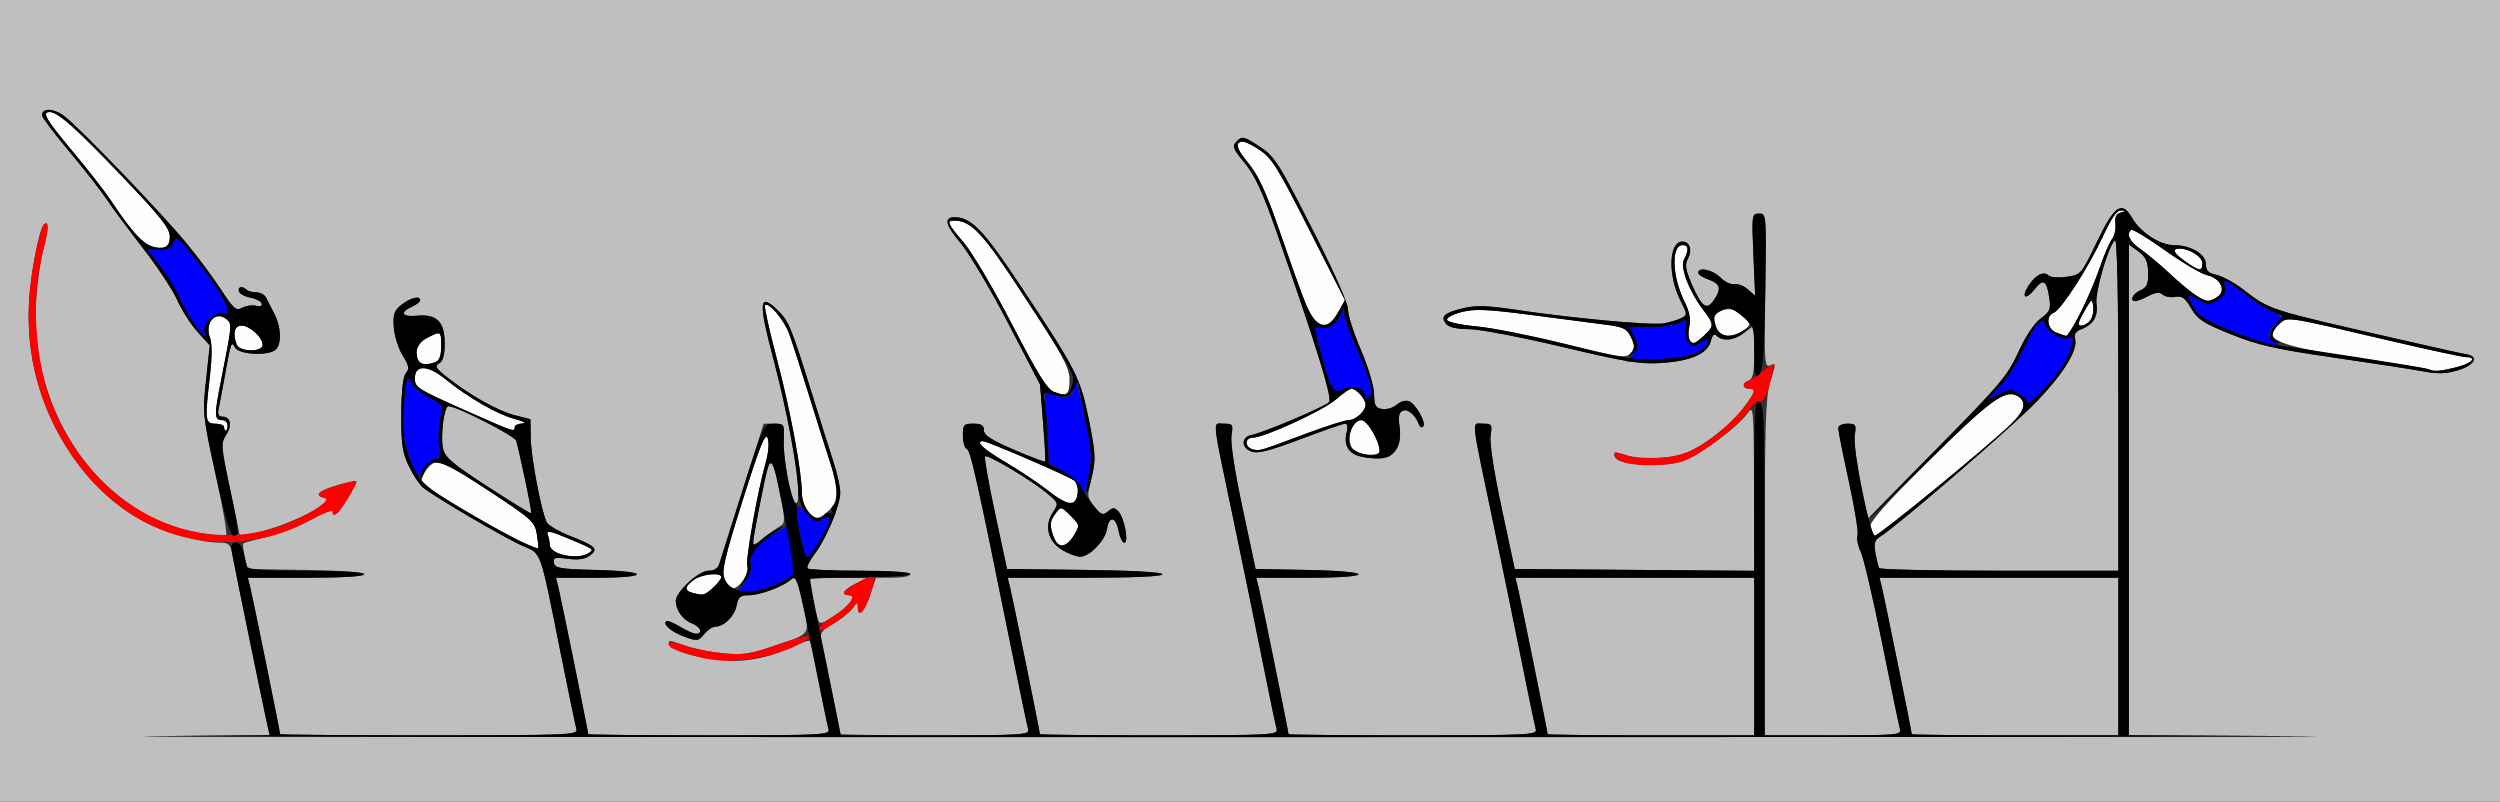 <?xml version="1.0" encoding="UTF-8" standalone="no"?>
<!-- Created with Inkscape (http://www.inkscape.org/) -->

<svg
   xmlns:dc="http://purl.org/dc/elements/1.1/"
   xmlns:cc="http://creativecommons.org/ns#"
   xmlns:rdf="http://www.w3.org/1999/02/22-rdf-syntax-ns#"
   xmlns:svg="http://www.w3.org/2000/svg"
   xmlns="http://www.w3.org/2000/svg"
   version="1.1"
   width="714"
   height="229"
   id="svg2">
  <rect width="100%" height="100%" fill="#333333" stroke="none"/>
  <defs
     id="defs6" />
  <g
     id="g2987">
    <path
       d="m 197.75,169.311 c -2.361,-0.617 -2.202,-1.881 0.473,-3.754 2.334,-1.635 7.777,-2.146 7.777,-0.731 0,1.165 -4.437,5.198 -5.564,5.058 -0.515,-0.064 -1.723,-0.322 -2.686,-0.573 z m 9.17,-4.022 c -0.864,-2.273 -0.019,-5.914 5.236,-22.546 4.909,-15.537 6.443,-19.358 7.081,-17.633 0.499,1.348 0.255,4.178 -0.627,7.296 -2.313,8.173 -5.771,27.732 -5.177,29.28 0.693,1.807 -2.214,6.314 -4.073,6.314 -0.775,0 -1.874,-1.22 -2.44,-2.711 z M 159.25,157.969 c -1.238,-0.497 -2.25,-1.557 -2.25,-2.355 0,-0.798 -0.267,-2.147 -0.594,-2.998 -0.461,-1.202 0.821,-0.953 5.75,1.12 7.753,3.26 7.62,3.161 5.815,4.303 -1.827,1.156 -5.75,1.124 -8.721,-0.07 z m -10.033,-3.07 c -4.456,-1.92 -28.019,-15.743 -28.632,-16.797 -0.776,-1.335 1.502,-5.198 3.5,-5.938 1.702,-0.629 4.807,0.97 15.376,7.918 12.483,8.207 13.279,8.925 13.86,12.51 0.339,2.092 0.519,3.882 0.398,3.978 -0.121,0.096 -2.147,-0.656 -4.502,-1.671 z m 151.786,-1.392 c -1.321,-3.475 -1.232,-4.621 0.544,-6.97 1.454,-1.924 1.537,-1.909 4.198,0.753 2.634,2.634 2.666,2.796 1.053,5.462 -2.248,3.718 -4.555,4.018 -5.795,0.755 z M 534,150.683 c 0,-1.667 4.639,-6.927 16.531,-18.744 17.441,-17.332 22.059,-20.763 25.479,-18.933 2.974,1.592 2.421,4.172 -1.761,8.205 C 567.148,128.06 536.586,153 535.294,153 534.582,153 534,151.957 534,150.683 z M 230.557,145.777 C 229.701,144.555 229,142.246 229,140.647 c 0,-5.999 -3.295,-23.647 -7.102,-38.043 -2.167,-8.193 -3.704,-15.132 -3.415,-15.421 1.052,-1.052 5.505,4.224 6.936,8.217 0.808,2.255 3.353,10.174 5.655,17.599 2.302,7.425 5.027,16.073 6.056,19.218 2.492,7.621 2.383,10.951 -0.444,13.607 -2.923,2.746 -4.179,2.736 -6.129,-0.048 z m 68.873,-5.581 C 296.718,138.061 291.238,134.393 287.25,132.043 280.861,128.279 278.41,126 280.752,126 c 1.274,0 24.665,10.101 26.047,11.249 1.737,1.442 1.109,6.157 -0.87,6.532 -0.864,0.164 -3.789,-1.449 -6.5,-3.584 z m 88.368,-10.876 C 384.116,128.351 384.999,120 388.783,120 c 1.723,0 5.217,5.918 5.217,8.836 0,1.144 -2.85,1.366 -6.203,0.484 z M 357.75,128.308 C 355.435,127.707 355.492,125 357.821,125 c 3.242,0 20.198,-7.809 23.774,-10.949 1.911,-1.678 3.877,-3.051 4.369,-3.051 1.369,0 4.037,2.974 4.037,4.5 0,1.927 -2.819,4.5 -4.93,4.5 -0.983,0 -6.463,1.753 -12.179,3.895 -13.472,5.05 -13.103,4.942 -15.141,4.413 z M 64,122 c 0,-0.55 -1.125,-1 -2.5,-1 -2.921,0 -3.018,-0.866 -1.532,-13.789 0.591,-5.144 0.599,-9.219 0.02,-10.741 -1.632,-4.293 1.586,-7.898 4.725,-5.293 1.595,1.323 1.576,1.535 -1.551,17.317 C 61.109,118.863 61.148,120 63.559,120 64.352,120 65,120.675 65,121.5 c 0,0.825 -0.225,1.5 -0.5,1.5 -0.275,0 -0.5,-0.45 -0.5,-1 z m 71.5,-3.645 c -16.701,-7.407 -17,-7.589 -17,-10.357 0,-3.916 3.698,-3.783 8.747,0.315 6.511,5.285 14.644,9.96 19.693,11.322 2.513,0.678 3.55,1.26 2.31,1.297 C 148.012,120.97 147,121.45 147,122 c 0,1.411 -0.353,1.299 -11.5,-3.645 z M 301,111.897 c -1.924,-0.721 -4.668,-5.134 -11.914,-19.167 -5.178,-10.027 -11.365,-20.529 -13.75,-23.338 C 270.622,63.839 270.245,63 272.466,63 c 4.99,0 8.19,3.482 20.476,22.281 10.534,16.119 12.451,19.651 12.5,23.04 0.064,4.385 -0.681,4.984 -4.442,3.576 z m 392.889,-6.341 c -0.244,-0.244 -8.757,-1.627 -18.917,-3.074 C 656.688,99.88 649,97.814 649,95.503 c 0,-0.656 0.89,-1.998 1.977,-2.983 2.366,-2.141 1.502,-2.268 30.023,4.427 11.825,2.776 22.288,5.048 23.25,5.05 3.365,0.005 1.712,1.775 -2.693,2.884 -4.745,1.195 -6.953,1.389 -7.668,0.675 z m -574.223,-2.223 c -1.74,-1.74 -0.528,-5.354 2.284,-6.808 C 125.962,94.451 126,94.473 126,98.893 c 0,2.627 -0.514,4.09 -1.582,4.5 -2.068,0.794 -3.922,0.77 -4.752,-0.06 z M 445.5,97.846 c -8.8,-2.162 -19.564,-4.25 -23.92,-4.639 -4.36,-0.389 -8.087,-1.212 -8.29,-1.829 -0.206,-0.623 1.657,-1.632 4.194,-2.271 3.738,-0.941 7.412,-0.776 20.29,0.91 8.649,1.133 18.196,2.379 21.214,2.771 4.694,0.608 5.683,1.117 6.829,3.513 1.049,2.192 1.079,3.117 0.139,4.25 -1.58,1.903 -1.839,1.869 -20.457,-2.706 z M 67.607,98.418 C 66.382,95.226 66.954,93 69,93 c 2.349,0 6,3.347 6,5.5 0,2.125 -6.574,2.052 -7.393,-0.082 z M 482.485,96.976 c -0.348,-0.563 -0.347,-2.327 0.003,-3.919 0.425,-1.935 -0.007,-4.165 -1.304,-6.726 C 477.541,79.137 477.203,70 480.579,70 c 1.683,0 1.813,1.398 0.379,4.078 -1.204,2.249 1.425,9.114 5.572,14.551 3.039,3.984 3.05,4.479 0.156,7.197 -2.596,2.439 -3.287,2.628 -4.201,1.15 z M 490.469,94.5 c -0.258,-0.825 -0.677,-2.168 -0.931,-2.985 -0.576,-1.849 2.909,-3.826 5.369,-3.045 1.007,0.32 2.593,1.424 3.526,2.454 1.604,1.772 1.572,1.96 -0.591,3.474 -2.878,2.016 -6.757,2.069 -7.372,0.101 z M 587.25,94.969 c -2.56,-1.029 -3.059,-4.721 -0.758,-5.604 2.15,-0.825 10.002,-12.989 14.076,-21.807 2.458,-5.32 4.001,-7.523 5.212,-7.442 1.525,0.103 1.514,0.169 -0.097,0.586 -1.309,0.339 -1.735,1.25 -1.524,3.259 0.161,1.534 -0.266,3.462 -0.95,4.286 -0.683,0.823 -2.299,4.592 -3.591,8.375 -2.452,7.178 -8.489,19.425 -9.522,19.315 -0.328,-0.035 -1.61,-0.47 -2.847,-0.968 z M 375.844,91.779 c -1.726,-1.365 -3.345,-5.402 -10.783,-26.898 -3.486,-10.074 -5.709,-14.836 -8.543,-18.294 -2.765,-3.374 -3.527,-4.978 -2.741,-5.765 0.787,-0.787 2.301,-0.324 5.443,1.664 3.979,2.517 5.235,4.492 14.624,22.994 l 10.271,20.24 -1.893,3.389 c -2.116,3.788 -3.977,4.567 -6.378,2.668 z m 219.376,-2.769 c 2.175,-3.807 2.295,-3.873 2.602,-1.44 C 598.179,90.398 596.514,93 594.348,93 c -1.064,0 -0.851,-0.973 0.872,-3.991 z M 627,84.268 c -1.375,-0.895 -4.75,-3.727 -7.5,-6.295 -2.75,-2.567 -6.463,-5.667 -8.25,-6.888 -3.078,-2.104 -4.153,-4.43 -2.5,-5.413 0.412,-0.245 4.772,2.411 9.688,5.903 4.916,3.492 10.207,6.628 11.758,6.968 3.87,0.85 5.706,4.324 3.239,6.128 -2.299,1.681 -3.333,1.616 -6.435,-0.403 z M 624.253,74.75 C 620.779,72.321 620.144,71 622.453,71 625.301,71 629,73.351 629,75.161 629,77.553 628.159,77.48 624.253,74.75 z M 42.5,70.073 C 40.401,69.194 36.495,64.556 31.491,57 29.852,54.525 25.021,48.333 20.756,43.239 13.09,34.087 11.871,32 14.188,32 16.543,32 21.732,36.617 35,50.52 c 11.016,11.542 13.5,14.683 13.5,17.063 0,3.168 -2.201,4.082 -6,2.491 z"
       id="path2997"
       style="fill:#fefefe" />
    <path
       d="M 0,114.5 0,0 357,0 714,0 714,114.5 714,229 357,229 0,229 0,114.5 z m 657.75,95.75 -49.75,-0.269 0,-70.074 0,-70.074 2.701,1.968 c 2.122,1.545 2.723,2.835 2.803,6.013 0.083,3.305 -0.32,4.237 -2.201,5.094 C 609.06,83.93 608.111,86 609.886,86 c 0.487,0 2.151,-0.656 3.697,-1.459 2.037,-1.057 3.169,-1.162 4.109,-0.382 0.713,0.592 2.347,0.876 3.629,0.63 1.858,-0.355 2.766,0.308 4.466,3.261 1.831,3.182 3.45,4.237 11.423,7.441 7.731,3.107 12.646,4.22 29.29,6.629 11,1.593 22.475,3.362 25.5,3.933 4.194,0.791 6.568,0.719 10,-0.303 4.68,-1.393 6.096,-3.968 2.5,-4.545 -1.1,-0.176 -9.875,-2.125 -19.5,-4.329 -37.879,-8.676 -36.528,-8.241 -44.539,-14.355 -2.411,-1.84 -5.751,-3.647 -7.423,-4.014 C 630.685,77.992 630,77.301 630,75.446 630,72.543 625.678,70 620.744,70 616.862,70 611.272,66.335 608.919,62.247 606.016,57.205 603.926,58.616 598.916,69 c -4.552,9.435 -4.612,9.504 -8.735,10.065 -2.283,0.311 -4.577,0.139 -5.099,-0.383 -1.356,-1.356 -3.697,-0.201 -5.66,2.795 -2.332,3.559 -0.949,4.461 1.692,1.104 2.462,-3.13 3.402,-2.558 4.172,2.542 0.48,3.178 0.175,3.898 -2.476,5.859 -1.851,1.369 -4.328,5.098 -6.389,9.62 -3.045,6.681 -5.252,9.296 -23.142,27.42 l -19.777,20.034 -2.166,-10.166 c -1.191,-5.591 -1.921,-11.679 -1.621,-13.528 0.504,-3.103 0.342,-3.362 -2.085,-3.362 -1.497,0 -2.631,0.562 -2.631,1.305 0,0.718 1.361,7.53 3.023,15.138 1.663,7.608 2.783,14.591 2.489,15.518 -0.294,0.927 0.115,3.002 0.91,4.612 0.795,1.61 3.528,13.276 6.075,25.926 2.546,12.65 4.856,23.788 5.134,24.75 0.468,1.624 -0.902,1.75 -19.063,1.75 L 504,210 l 0,-47.841 c 0,-39.507 0.259,-48.696 1.489,-52.75 1.833,-6.041 1.838,-5.748 -0.087,-5.01 -1.441,0.553 -1.564,-1.555 -1.25,-21.393 0.346,-21.858 0.334,-22.007 -1.77,-22.006 -2.066,3.84e-4 -2.106,0.29 -1.614,11.75 l 0.504,11.75 -2.062,-1.838 c -1.134,-1.011 -2.861,-1.684 -3.837,-1.496 -0.976,0.188 -2.789,-0.673 -4.029,-1.912 C 489.12,77.029 485,76.151 485,77.902 c 0,0.496 1.35,1.373 3,1.948 3.377,1.177 3.728,2.665 1.41,5.975 -2.036,2.907 -3.459,1.814 -6.331,-4.864 -1.695,-3.94 -1.91,-5.407 -1.033,-7.047 C 483.387,71.408 482.633,69 480.507,69 c -3.964,0 -4.236,9.691 -0.478,17.056 1.865,3.656 1.878,3.922 0.224,4.767 -0.964,0.492 -3.231,1.176 -5.039,1.519 -3.445,0.653 -25.663,-1.391 -42.713,-3.931 -7.884,-1.174 -11.006,-1.248 -14.753,-0.35 -5.343,1.281 -6.474,2.358 -4.711,4.482 C 413.816,93.483 416.123,94 419.535,94 c 2.909,0 14.892,2.282 26.628,5.071 18.346,4.36 22.338,5.003 28.471,4.586 8.384,-0.571 13.081,-2.67 13.979,-6.249 0.457,-1.82 0.95,-2.246 1.714,-1.482 1.691,1.691 5.167,1.259 8.038,-0.999 L 501,92.855 l 0,7.604 c 0,5.837 -0.349,7.738 -1.5,8.18 -1.941,0.745 -1.941,2.362 0,2.362 2.104,0 1.853,0.96 -1.357,5.198 -4.138,5.463 -11.93,11.541 -17.022,13.276 -5.163,1.759 -12.779,1.986 -16.695,0.498 -2.974,-1.131 -4.396,-0.542 -2.725,1.129 1.76,1.76 12.79,2.297 18.025,0.878 4.825,-1.308 16.504,-9.796 19.62,-14.259 1.419,-2.033 1.554,-0.215 1.602,21.543 L 501,163.026 466.8,162.763 432.601,162.5 428.884,145.12 c -2.265,-10.593 -3.503,-18.696 -3.169,-20.75 C 426.225,121.225 426.077,121 423.5,121 c -3.269,0 -3.567,-2.83 2.996,28.5 2.535,12.1 6.182,29.875 8.106,39.5 1.923,9.625 3.73,18.288 4.015,19.25 0.486,1.644 -1.645,1.75 -35.05,1.75 C 384.005,210 368,209.856 368,209.679 c 0,-0.639 -7.85,-39.252 -8.524,-41.929 l -0.693,-2.75 14.608,0 c 19.526,0 19.449,-1.855 -0.092,-2.223 l -14.701,-0.277 -3.716,-17.38 c -2.264,-10.591 -3.502,-18.696 -3.169,-20.75 C 352.225,121.225 352.077,121 349.5,121 c -3.269,0 -3.567,-2.83 2.996,28.5 2.535,12.1 6.182,29.875 8.106,39.5 1.923,9.625 3.73,18.288 4.015,19.25 0.486,1.643 -1.574,1.75 -33.55,1.75 C 312.33,210 297,209.856 297,209.679 c 0,-0.639 -7.85,-39.252 -8.524,-41.929 l -0.693,-2.75 22.108,0 C 323.676,165 332,164.631 332,164.019 c 0,-0.604 -8.536,-1.084 -22.194,-1.25 L 287.611,162.5 284.211,146.678 c -1.87,-8.702 -3.167,-16.055 -2.882,-16.34 0.674,-0.674 13.165,6.755 17.631,10.485 3.454,2.885 3.456,2.894 1.685,5.598 -2.473,3.774 -1.357,8.174 2.702,10.648 1.735,1.058 4.083,1.925 5.217,1.927 2.611,0.005 7.162,-4.735 7.602,-7.918 0.523,-3.784 2.524,-3.552 3.261,0.378 0.366,1.949 1.115,3.544 1.665,3.544 1.364,0 0.043,-7.112 -1.657,-8.914 -1.137,-1.206 -1.579,-1.21 -3.002,-0.029 -1.462,1.214 -1.942,1.042 -3.882,-1.391 -2.12,-2.659 -2.154,-3.009 -0.8,-8.326 1.292,-5.073 1.23,-6.464 -0.722,-16.195 -2.459,-12.255 -3.407,-14.133 -19.122,-37.859 -10.859,-16.395 -14.38,-20.128 -19.096,-20.244 -3.343,-0.083 -2.905,2.131 1.435,7.251 2.428,2.864 8.548,13.152 13.601,22.862 l 9.186,17.654 0.865,10.846 c 0.476,5.965 0.736,10.991 0.578,11.169 -0.158,0.178 -4.154,-1.338 -8.88,-3.369 C 283.156,125.689 281,124.291 281,122.881 281,121.458 280.27,121 278,121 c -2.748,0 -3,0.287 -3,3.417 0,1.879 0.498,3.583 1.106,3.785 1.072,0.357 2.865,8.386 12.465,55.798 2.506,12.375 4.783,23.288 5.06,24.25 0.471,1.636 -1.259,1.75 -26.563,1.75 C 252.18,210 240,209.837 240,209.638 c 0,-0.462 -4.816,-24.447 -5.465,-27.217 -0.378,-1.615 0.396,-2.576 3.469,-4.303 2.176,-1.223 4.64,-3.2 5.476,-4.393 1.265,-1.806 1.52,-1.881 1.52,-0.447 0,3.386 1.868,1.637 3.5,-3.277 l 1.661,-5 4.92,0 c 2.706,0 4.92,-0.45 4.92,-1 0,-0.62 -5.444,-1 -14.333,-1 -7.883,0 -14.631,-0.298 -14.995,-0.662 -0.364,-0.364 0.542,-2.241 2.014,-4.17 3.339,-4.378 7.259,-13.76 7.291,-17.449 0.013,-1.53 -0.818,-5.355 -1.846,-8.5 C 237.102,129.073 234.376,120.425 232.074,113 225.991,93.38 225.273,91.635 221.976,88.477 c -5.221,-5.002 -5.427,-2.318 -1.085,14.101 5.421,20.496 8.772,42.568 6.224,40.994 -1.305,-0.807 -3.561,-13.409 -3.279,-18.321 0.235,-4.104 0.141,-4.25 -2.738,-4.25 l -2.981,0 -5.962,18.75 c -3.279,10.312 -6.261,19.762 -6.626,21 -0.465,1.576 -1.433,2.25 -3.229,2.25 -2.797,0 -9.301,6.039 -9.301,8.637 0,2.584 2.028,5.423 4.561,6.386 2.547,0.968 3.352,2.98 1.189,2.973 -0.688,-0.002 -2.763,-0.926 -4.613,-2.054 -1.85,-1.128 -3.601,-1.812 -3.893,-1.52 -0.975,0.975 1.592,3.117 5.376,4.486 3.485,1.26 3.869,1.206 5.474,-0.776 0.949,-1.172 2.341,-2.131 3.093,-2.131 2.541,0 5.544,-2.911 6.155,-5.964 0.509,-2.545 1.077,-3.036 3.51,-3.036 3.237,0 9.822,-2.468 12.192,-4.569 1.367,-1.212 1.741,-0.434 3.259,6.785 1.99,9.465 2.583,8.617 -8.682,12.393 -6.596,2.211 -8.905,2.535 -14.184,1.995 -3.468,-0.355 -8.192,-1.312 -10.497,-2.125 -5.02,-1.771 -5.209,-1.786 -4.739,-0.374 0.575,1.725 7.61,3.782 15.363,4.491 6.933,0.634 13.705,-0.852 22.183,-4.867 1.237,-0.586 2.396,-0.877 2.576,-0.647 0.18,0.23 1.329,5.593 2.553,11.918 1.224,6.325 2.458,12.287 2.742,13.25 0.485,1.643 -1.6,1.75 -34.051,1.75 C 183.555,210 168,209.856 168,209.679 c 0,-0.639 -7.85,-39.252 -8.524,-41.929 l -0.693,-2.75 11.608,0 c 15.413,0 15.305,-1.848 -0.13,-2.218 -10.228,-0.245 -11.781,-0.506 -12.072,-2.022 -0.288,-1.504 0.253,-1.663 3.988,-1.172 3.033,0.399 4.918,0.118 6.322,-0.942 2.5,-1.889 1.708,-2.659 -5.784,-5.62 -3.181,-1.257 -6.15,-3.015 -6.596,-3.906 -1.521,-3.035 -4.467,-18.603 -4.543,-24.007 l -0.076,-5.387 -4.56,-1.16 c -4.766,-1.213 -12.744,-5.703 -19.284,-10.854 -3.209,-2.528 -3.58,-3.175 -2.25,-3.919 1.112,-0.623 1.593,-2.339 1.593,-5.687 0,-6.249 -2.24,-8.483 -7.959,-7.938 -4.359,0.416 -4.992,-0.954 -1.226,-2.655 1.202,-0.543 2.185,-1.33 2.185,-1.75 0,-1.416 -2.714,-0.776 -5.284,1.246 -2.162,1.701 -2.508,2.688 -2.255,6.437 0.164,2.435 1.297,6.044 2.518,8.019 1.832,2.964 1.997,3.859 0.948,5.123 -0.837,1.009 -1.289,5.014 -1.321,11.722 -0.042,8.488 0.315,10.951 2.136,14.752 1.202,2.509 2.99,5.253 3.972,6.097 2.892,2.485 23.56,14.601 28.569,16.748 5.433,2.329 4.859,0.72 10.734,30.093 2.255,11.275 4.329,21.288 4.609,22.25 0.479,1.647 -1.991,1.75 -42.059,1.75 C 99.155,210 80,209.856 80,209.679 80,209.04 72.15,170.427 71.476,167.75 l -0.693,-2.75 16.608,0 C 97.523,165 104,164.619 104,164.024 c 0,-0.585 -6.7,-1.086 -16.71,-1.25 L 70.58,162.5 69.867,159.007 c -0.392,-1.921 -0.569,-3.638 -0.392,-3.815 0.177,-0.177 3.18,-0.988 6.673,-1.803 3.493,-0.815 9.164,-3.027 12.602,-4.916 3.438,-1.889 6.25,-2.993 6.25,-2.454 0,2.149 1.653,0.753 4.305,-3.638 1.535,-2.541 2.64,-4.769 2.456,-4.953 -0.184,-0.184 -2.68,0.354 -5.547,1.194 -5.297,1.553 -6.629,2.936 -3.464,3.596 4.068,0.849 -11.681,8.556 -20.764,10.162 l -3.514,0.621 -2.741,-13.168 c -2.541,-12.203 -2.626,-13.345 -1.16,-15.582 C 66.352,121.533 65.842,119 63.512,119 62.429,119 62.106,118.322 62.442,116.75 62.705,115.513 63.407,111.8 64,108.5 65.99,97.431 66.032,97.306 67.128,99.264 68.285,101.331 76.874,101.726 78.8,99.8 80.495,98.105 80.289,93.363 78.358,89.654 77.455,87.919 76.391,85.825 75.993,85 c -0.398,-0.825 -1.643,-1.5 -2.768,-1.5 -1.124,0 -2.385,-0.338 -2.802,-0.75 -1.207,-1.195 -2.63,-0.868 -2.175,0.5 0.229,0.688 1.692,1.475 3.251,1.75 1.559,0.275 3.01,1.027 3.225,1.671 0.243,0.731 -0.346,0.979 -1.565,0.66 -1.075,-0.281 -2.856,-0.029 -3.957,0.56 -1.779,0.952 -2.455,0.378 -6.067,-5.16 C 60.9,79.304 56.471,73.35 53.293,69.5 45.923,60.57 22.524,36.24 18.31,33.125 15.243,30.858 12,30.772 12,32.958 c 0,0.561 3.49,5.188 7.756,10.281 4.266,5.093 9.103,11.277 10.75,13.742 1.647,2.465 6.328,8.765 10.401,14 4.074,5.235 8.449,11.866 9.723,14.735 1.274,2.869 3.885,6.954 5.802,9.076 l 3.487,3.859 -1.064,9.793 c -1.036,9.533 -0.966,10.242 2.654,26.727 2.045,9.314 3.428,17.224 3.073,17.579 -0.355,0.355 -3.864,0.093 -7.799,-0.582 C 28.825,147.375 8.192,117.778 10.331,85.535 10.661,80.566 11.648,73.864 12.525,70.643 13.927,65.487 13.935,62.732 12.542,64.125 11.223,65.444 8.822,77.612 8.324,85.5 c -1.003,15.898 3.013,30.856 11.817,44.019 5.691,8.508 12.771,15.089 20.89,19.417 5.877,3.132 16.195,6.024 21.588,6.049 2.728,0.013 3.193,0.423 3.707,3.265 0.72,3.979 9.437,46.375 10.175,49.487 l 0.531,2.237 -34.266,0.277 C 23.92,210.403 165.775,210.525 358,210.523 c 192.225,-0.002 327.113,-0.125 299.75,-0.273 z M 442,209.679 c 0,-0.639 -7.85,-39.252 -8.524,-41.929 l -0.693,-2.75 34.108,0 34.108,0 0,22.5 0,22.5 -29.5,0 c -16.225,0 -29.5,-0.144 -29.5,-0.321 z m 104,0 c 0,-0.639 -7.85,-39.252 -8.524,-41.929 l -0.693,-2.75 34.108,0 34.108,0 0,22.5 0,22.5 -29.5,0 C 559.275,210 546,209.856 546,209.679 z M 233.558,176.75 C 232.976,174.836 231,166.187 231,165.557 c 0,-0.306 3.712,-0.528 8.25,-0.493 l 8.25,0.064 -3.25,1.617 C 240.814,168.455 239.988,170 242.508,170 c 2.235,0 0.075,3.047 -4.1,5.784 -3.918,2.569 -4.338,2.652 -4.851,0.966 z m 303.133,-14.5 c -0.235,-0.412 -0.712,-2.329 -1.059,-4.259 -0.526,-2.923 -0.263,-3.739 1.574,-4.887 4.946,-3.089 37.792,-31.469 44.473,-38.426 7.661,-7.978 11.807,-14.717 10.986,-17.858 -0.352,-1.346 0.165,-2.185 1.707,-2.771 3.472,-1.32 4.908,-3.703 4.383,-7.273 -0.475,-3.235 3.275,-16.205 5.259,-18.189 C 604.662,67.938 605,83.913 605,115.3 l 0,47.7 -33.941,0 c -18.668,0 -34.133,-0.338 -34.369,-0.75 z M 215,155.337 c 0,-1.844 3.899,-20.984 4.714,-23.142 0.701,-1.855 1.244,-0.408 2.783,7.42 1.854,9.429 1.856,9.757 0.074,10.805 -1.011,0.594 -3.128,2.133 -4.704,3.419 -1.576,1.286 -2.866,1.96 -2.866,1.498 z M 139.324,139.009 C 129.238,132.47 127.078,130.633 126.526,128.121 125.75,124.585 126.844,116 128.071,116 c 2.325,0 18.943,8.479 19.365,9.881 0.986,3.274 4.543,20.474 4.287,20.73 -0.145,0.145 -5.725,-3.275 -12.398,-7.602 z M 398.606,128.479 c 1.152,-1.759 1.488,-3.744 1.11,-6.565 -0.414,-3.089 -0.175,-4.185 1.016,-4.641 1.447,-0.555 3.611,1.384 4.596,4.119 0.22,0.61 0.719,0.813 1.11,0.451 1.028,-0.95 -2.062,-6.485 -4.044,-7.246 -0.954,-0.366 -2.448,0.049 -3.455,0.959 -0.975,0.882 -2.823,1.456 -4.105,1.274 -1.985,-0.281 -2.343,-0.926 -2.402,-4.33 -0.039,-2.258 -1.673,-7.72 -3.75,-12.541 C 386.656,95.261 385,90.071 385,88.426 385,86.605 380.953,77.483 374.665,65.133 365.014,46.176 364.017,44.629 359.607,41.76 c -4.335,-2.82 -4.855,-2.941 -6.328,-1.468 -1.473,1.473 -1.289,1.989 2.233,6.287 2.847,3.474 5.11,8.326 8.769,18.802 11.579,33.144 16.198,48.036 15.334,49.433 -0.669,1.082 -19.053,8.887 -22.103,9.384 -2.969,0.484 -3.122,3.618 -0.23,4.718 1.91,0.726 4.923,-0.018 14.155,-3.497 C 377.887,122.989 383.626,121 384.191,121 c 0.586,0 0.766,1.038 0.419,2.421 -1.246,4.966 1.539,7.396 8.618,7.516 2.92,0.05 4.085,-0.483 5.379,-2.458 z"
       id="path2995"
       style="fill:#bfbfbf" />
    <path
       d="m 203,188.348 c -3.805,-0.578 -10.385,-2.595 -11.433,-3.505 -1.902,-1.65 0.25,-1.819 4.421,-0.347 2.365,0.834 7.273,1.781 10.906,2.104 5.72,0.508 7.744,0.18 15.085,-2.444 8.063,-2.882 11.812,-3.318 7.513,-0.873 -7.367,4.189 -18.39,6.297 -26.492,5.065 z m 31,-9.111 c 0,-0.42 1.732,-1.834 3.848,-3.142 4.525,-2.797 7.046,-6.094 4.66,-6.094 -0.83,0 -1.505,-0.338 -1.5,-0.75 0.01,-0.938 8.154,-5.421 8.755,-4.82 0.242,0.242 -0.316,2.72 -1.242,5.505 -1.662,5.003 -3.493,6.712 -3.552,3.315 -0.029,-1.649 -0.09,-1.647 -1.066,0.029 C 242.975,174.874 235.819,180 234.52,180 234.234,180 234,179.656 234,179.236 z M 52.634,153.414 C 39.952,150.344 28.376,141.831 20.141,129.519 11.337,116.356 7.322,101.398 8.324,85.5 8.822,77.612 11.223,65.444 12.542,64.125 c 1.393,-1.393 1.386,1.362 -0.017,6.517 C 8.696,84.712 9.81,103.469 15.247,116.5 c 11.769,28.203 39.541,42.621 64.915,33.703 7.136,-2.508 14.982,-7.485 12.587,-7.985 -3.166,-0.66 -1.834,-2.043 3.464,-3.596 2.867,-0.841 5.364,-1.378 5.547,-1.194 0.184,0.184 -0.922,2.413 -2.456,4.953 C 96.653,146.772 95,148.168 95,146.019 c 0,-0.54 -2.812,0.565 -6.25,2.454 -11.157,6.132 -23.96,7.883 -36.116,4.941 z m 411.44,-21.291 c -1.334,-0.373 -2.633,-1.3 -2.886,-2.06 -0.339,-1.016 0.039,-1.17 1.426,-0.583 3.996,1.691 13.161,1.756 18.063,0.128 5.422,-1.801 13.194,-7.768 17.467,-13.409 C 501.353,111.96 501.604,111 499.5,111 c -0.825,0 -1.5,-0.45 -1.5,-1 0,-0.55 0.415,-1 0.923,-1 0.508,0 2.327,-1.181 4.042,-2.624 1.715,-1.443 3.304,-2.44 3.53,-2.214 0.226,0.226 -0.286,2.789 -1.138,5.695 -0.992,3.383 -1.996,5.112 -2.792,4.807 -0.684,-0.262 -1.982,0.772 -2.884,2.3 -2.459,4.163 -14.61,13.52 -19.297,14.86 -4.409,1.261 -12.349,1.407 -16.31,0.3 z"
       id="path2993"
       style="fill:#fe0000" />
    <path
       d="m 212.882,166.166 c 1.262,-1.772 1.801,-3.663 1.439,-5.048 -0.662,-2.533 2.134,-6.008 7.274,-9.042 l 3.229,-1.905 1.124,6.452 c 0.618,3.549 0.833,6.922 0.478,7.497 C 225.395,165.788 217.116,169 213.849,169 l -2.985,0 2.018,-2.834 z m 15.779,-12.752 c -1.84,-8.067 -1.305,-10.503 1.518,-6.913 2.316,2.944 3.499,3.1 6.044,0.797 1.812,-1.64 1.842,-1.601 0.828,1.067 -1.45,3.815 -3.033,6.726 -5.113,9.409 -1.759,2.267 -1.768,2.255 -3.277,-4.36 z M 308.487,138.75 c -0.543,-1.238 -2.881,-3.206 -5.195,-4.375 -2.315,-1.169 -4.062,-2.294 -3.883,-2.5 C 299.588,131.669 299.404,127.225 299,122 c -0.404,-5.225 -0.632,-9.625 -0.506,-9.778 0.126,-0.153 1.471,0.194 2.989,0.771 3.646,1.386 5.872,-0.336 5.068,-3.919 -0.426,-1.898 -0.327,-2.165 0.377,-1.017 0.526,0.856 1.902,6.201 3.058,11.876 1.779,8.729 1.931,11.147 0.987,15.693 -0.614,2.956 -1.202,5.374 -1.308,5.374 -0.106,0 -0.636,-1.012 -1.179,-2.25 z m -190.757,-6.114 c -2.592,-6.307 -3.035,-9.892 -2.253,-18.232 0.632,-6.741 0.854,-7.367 1.873,-5.276 0.636,1.305 2.971,3.291 5.19,4.413 3.982,2.015 4.022,2.09 3.184,6 -0.467,2.178 -0.607,5.545 -0.311,7.483 0.451,2.953 0.18,3.682 -1.67,4.5 -1.214,0.537 -2.682,1.938 -3.261,3.112 -0.986,2 -1.161,1.873 -2.752,-2 z M 579,114.843 c 0,-0.438 -1.091,-1.512 -2.424,-2.385 -2.223,-1.456 -2.7,-1.449 -5.75,0.091 l -3.326,1.679 3.658,-3.864 c 2.012,-2.125 4.973,-6.789 6.581,-10.364 3.444,-7.658 5.734,-10.12 6.542,-7.033 0.546,2.087 5.202,4.47 6.803,3.481 1.61,-0.995 0.985,2.497 -1.225,6.842 C 587.873,107.194 579,116.635 579,114.843 z m -189,-1.608 c 0,-2.084 -3.771,-3.428 -6.107,-2.178 -2.998,1.605 -3.817,0.397 -6.472,-9.546 -2.253,-8.438 -2.259,-8.595 -0.311,-7.977 2.234,0.709 4.706,-0.956 5.94,-4 0.816,-2.013 0.825,-2.012 0.888,0.077 0.035,1.161 1.354,4.986 2.93,8.5 4.41,9.827 5.542,13.879 4.241,15.18 C 390.297,114.103 390,114.087 390,113.235 z m 76.352,-12.036 c 1.657,-1.863 1.705,-2.378 0.451,-4.891 L 465.403,93.5 l 6.049,-0.075 c 3.327,-0.041 7.052,-0.615 8.278,-1.274 2.104,-1.132 2.198,-1.04 1.664,1.631 -0.678,3.392 1.901,6.324 3.849,4.376 1.577,-1.577 2.811,-1.46 2.171,0.207 -0.919,2.395 -5.676,3.843 -14.414,4.387 l -8.5,0.53 1.852,-2.082 z m 172.118,-6.22 c -7.812,-3.086 -10.41,-4.606 -11.75,-6.875 -2.385,-4.038 -2.171,-4.483 1.199,-2.493 2.763,1.632 3.06,1.632 5.55,8.99e-4 2.01,-1.317 2.47,-2.229 1.95,-3.869 -0.677,-2.132 -0.663,-2.134 2.2,-0.312 1.585,1.008 3.781,2.622 4.881,3.586 1.1,0.964 3.711,2.613 5.802,3.666 3.795,1.91 3.798,1.917 1.75,3.77 -2.513,2.274 -2.615,4.119 -0.302,5.467 4.014,2.338 -1.66,0.858 -11.279,-2.941 z M 55.649,92.75 c -1.349,-1.788 -3.187,-5.03 -4.086,-7.205 -0.898,-2.175 -3.395,-6.289 -5.549,-9.142 l -3.916,-5.187 3.193,0.142 c 2.371,0.106 3.434,-0.402 4.129,-1.972 0.878,-1.983 1.189,-1.805 5.008,2.858 8.977,10.962 13.082,18.656 9.149,17.147 -1.848,-0.709 -5.895,3.338 -5.186,5.186 0.889,2.316 -0.126,1.64 -2.742,-1.827 z"
       id="path2991"
       style="fill:#0000fe" />
    <path
       d="m 42.766,210.25 34.266,-0.277 -0.531,-2.237 C 75.763,204.625 67.046,162.229 66.326,158.25 65.862,155.684 66.078,155 67.35,155 c 0.946,0 1.861,1.137 2.214,2.75 0.331,1.512 0.776,3.312 0.988,4 0.288,0.934 4.563,1.25 16.916,1.25 C 97.823,163 104,163.374 104,164 c 0,0.627 -6.203,1 -16.608,1 l -16.608,0 0.693,2.75 C 72.15,170.427 80,209.04 80,209.679 80,209.856 99.155,210 122.567,210 c 40.067,0 42.538,-0.103 42.059,-1.75 -0.28,-0.963 -2.354,-10.975 -4.609,-22.25 -5.875,-29.373 -5.301,-27.764 -10.734,-30.093 -5.009,-2.147 -25.677,-14.263 -28.569,-16.748 -0.982,-0.844 -2.77,-3.588 -3.972,-6.097 -1.821,-3.8 -2.178,-6.264 -2.136,-14.752 0.033,-6.707 0.484,-10.713 1.321,-11.722 1.05,-1.265 0.884,-2.16 -0.948,-5.123 -1.221,-1.975 -2.354,-5.584 -2.518,-8.019 -0.253,-3.749 0.093,-4.736 2.255,-6.437 C 117.286,84.987 120,84.347 120,85.763 c 0,0.42 -0.983,1.207 -2.185,1.75 -3.765,1.701 -3.133,3.07 1.226,2.655 5.719,-0.545 7.959,1.689 7.959,7.938 0,3.348 -0.481,5.065 -1.593,5.687 -1.33,0.744 -0.959,1.392 2.25,3.919 6.539,5.151 14.518,9.642 19.284,10.854 l 4.56,1.16 0.076,5.387 c 0.076,5.404 3.023,20.972 4.543,24.007 0.446,0.891 3.415,2.649 6.596,3.906 7.492,2.961 8.285,3.731 5.784,5.62 -1.404,1.06 -3.289,1.341 -6.322,0.942 -3.735,-0.492 -4.276,-0.333 -3.988,1.172 0.291,1.517 1.844,1.777 12.072,2.022 C 185.697,163.152 185.805,165 170.392,165 l -11.608,0 0.693,2.75 C 160.15,170.427 168,209.04 168,209.679 168,209.856 183.555,210 202.567,210 c 32.451,0 34.536,-0.107 34.053,-1.75 -0.283,-0.963 -2.42,-11.309 -4.748,-22.992 -3.799,-19.063 -4.394,-21.099 -5.803,-19.85 -2.391,2.121 -8.965,4.591 -12.217,4.591 -2.433,0 -3.001,0.491 -3.51,3.036 -0.611,3.054 -3.614,5.964 -6.155,5.964 -0.752,0 -2.144,0.959 -3.093,2.131 -1.605,1.982 -1.989,2.036 -5.474,0.776 -3.784,-1.368 -6.352,-3.51 -5.376,-4.486 0.291,-0.291 2.043,0.393 3.893,1.52 1.85,1.128 3.925,2.052 4.613,2.054 2.162,0.006 1.358,-2.005 -1.189,-2.973 C 195.028,177.06 193,174.22 193,171.637 193,169.039 199.504,163 202.301,163 c 1.796,0 2.764,-0.674 3.229,-2.25 0.365,-1.238 3.347,-10.688 6.626,-21 5.956,-18.732 5.965,-18.75 8.903,-18.75 2.865,0 2.937,0.122 2.776,4.75 -0.184,5.268 1.839,16.08 3.36,17.956 0.538,0.663 0.739,1.592 0.448,2.063 -0.291,0.471 0.159,3.877 1.001,7.568 1.527,6.695 1.535,6.705 3.302,4.437 2.202,-2.826 5.054,-8.319 5.054,-9.733 0,-0.679 -0.738,-0.608 -2.063,0.2 -1.812,1.105 -2.36,0.916 -4.5,-1.547 C 228.991,145.03 228,142.638 228,140.814 c 0,-6.158 -3.254,-23.661 -7.109,-38.236 -4.343,-16.419 -4.136,-19.103 1.085,-14.101 3.297,3.159 4.015,4.903 10.099,24.523 2.302,7.425 5.027,16.073 6.056,19.218 1.028,3.145 1.859,6.97 1.846,8.5 -0.032,3.69 -3.951,13.071 -7.291,17.449 -1.472,1.93 -2.378,3.806 -2.014,4.17 0.364,0.364 7.112,0.662 14.995,0.662 8.094,0 14.333,0.402 14.333,0.923 0,0.518 -6.209,0.949 -14.148,0.981 -7.781,0.032 -14.287,0.197 -14.457,0.367 -0.17,0.17 1.251,7.941 3.158,17.269 1.907,9.328 3.944,19.322 4.528,22.21 l 1.061,5.25 26.996,0 c 25.236,0 26.964,-0.114 26.492,-1.75 -0.277,-0.963 -2.554,-11.875 -5.06,-24.25 -9.6,-47.412 -11.393,-55.441 -12.465,-55.798 C 275.498,127.999 275,126.296 275,124.417 275,121.287 275.252,121 278,121 c 2.27,0 3,0.458 3,1.881 0,1.409 2.156,2.807 8.594,5.573 4.726,2.03 8.723,3.546 8.88,3.369 0.158,-0.178 -0.103,-5.204 -0.578,-11.169 l -0.865,-10.846 -9.186,-17.654 c -5.052,-9.71 -11.173,-19.998 -13.601,-22.862 -4.34,-5.119 -4.778,-7.333 -1.435,-7.251 4.716,0.117 8.237,3.85 19.096,20.244 15.599,23.55 16.656,25.633 19.08,37.59 1.79,8.83 1.935,11.189 0.972,15.829 -0.623,2.999 -1.327,5.258 -1.565,5.02 -0.238,-0.238 0.049,-2.68 0.637,-5.426 0.883,-4.117 0.711,-6.758 -0.979,-15.053 -1.128,-5.533 -2.057,-10.439 -2.065,-10.903 -0.008,-0.464 -0.597,0.282 -1.308,1.657 -1.332,2.573 -2.47,2.844 -6.528,1.55 -2.163,-0.689 -2.307,-0.521 -1.798,2.1 0.304,1.567 0.687,6.212 0.851,10.323 l 0.298,7.473 4,2.027 c 2.2,1.115 4.548,3.152 5.218,4.527 0.67,1.375 2.304,3.837 3.632,5.471 2.119,2.608 2.617,2.802 4.082,1.586 1.423,-1.181 1.865,-1.177 3.002,0.029 1.699,1.802 3.021,8.914 1.657,8.914 -0.55,0 -1.299,-1.595 -1.665,-3.544 -0.737,-3.93 -2.737,-4.162 -3.261,-0.378 -0.44,3.183 -4.991,7.923 -7.602,7.918 -1.135,-0.002 -3.482,-0.869 -5.217,-1.927 -4.058,-2.475 -5.175,-6.874 -2.702,-10.648 1.772,-2.704 1.769,-2.713 -1.685,-5.598 -4.466,-3.73 -16.957,-11.159 -17.631,-10.485 -0.285,0.285 1.012,7.638 2.882,16.34 l 3.401,15.822 22.194,0.269 C 323.464,162.935 332,163.416 332,164.019 332,164.631 323.676,165 309.892,165 l -22.108,0 0.693,2.75 C 289.15,170.427 297,209.04 297,209.679 297,209.856 312.33,210 331.067,210 c 31.976,0 34.036,-0.107 33.55,-1.75 -0.285,-0.963 -2.092,-9.625 -4.015,-19.25 -1.923,-9.625 -5.571,-27.4 -8.106,-39.5 C 345.933,118.17 346.231,121 349.5,121 c 2.577,0 2.725,0.225 2.215,3.37 -0.333,2.054 0.904,10.159 3.169,20.75 l 3.716,17.38 14.701,0.277 C 392.841,163.145 392.918,165 373.392,165 l -14.608,0 0.693,2.75 C 360.15,170.427 368,209.04 368,209.679 368,209.856 384.005,210 403.567,210 c 33.404,0 35.536,-0.106 35.05,-1.75 -0.285,-0.963 -2.092,-9.625 -4.015,-19.25 -1.923,-9.625 -5.571,-27.4 -8.106,-39.5 C 419.933,118.17 420.231,121 423.5,121 c 2.577,0 2.725,0.225 2.215,3.37 -0.333,2.054 0.904,10.157 3.169,20.75 l 3.716,17.38 34.2,0.263 34.2,0.263 0,-24.482 c 0,-21.351 0.192,-24.408 1.5,-23.906 1.304,0.5 1.5,6.764 1.5,47.969 L 504,210 l 19.567,0 c 18.161,0 19.531,-0.126 19.063,-1.75 -0.277,-0.963 -2.588,-12.1 -5.134,-24.75 -2.546,-12.65 -5.28,-24.317 -6.075,-25.926 -0.795,-1.61 -1.204,-3.685 -0.91,-4.612 0.294,-0.927 -0.826,-7.91 -2.489,-15.518 C 526.361,129.835 525,123.023 525,122.305 525,121.565 526.13,121 527.614,121 c 2.385,0 2.569,0.284 2.109,3.25 -0.628,4.046 4.362,28.75 5.807,28.75 1.118,0 32.325,-25.621 38.721,-31.789 4.182,-4.033 4.735,-6.613 1.761,-8.205 -3.42,-1.83 -8.038,1.601 -25.479,18.933 -9.092,9.035 -16.529,16.233 -16.526,15.994 0.003,-0.238 8.788,-9.319 19.523,-20.179 17.657,-17.863 19.84,-20.451 22.889,-27.141 2.065,-4.532 4.541,-8.261 6.393,-9.631 2.651,-1.96 2.956,-2.681 2.476,-5.859 -0.77,-5.1 -1.709,-5.673 -4.172,-2.542 -2.641,3.357 -4.024,2.455 -1.692,-1.104 1.963,-2.996 4.303,-4.152 5.66,-2.795 0.521,0.521 2.816,0.694 5.099,0.383 4.122,-0.561 4.182,-0.63 8.735,-10.065 5.01,-10.384 7.1,-11.795 10.003,-6.753 C 611.272,66.335 616.862,70 620.744,70 625.678,70 630,72.543 630,75.446 c 0,1.855 0.685,2.545 3.039,3.062 1.671,0.367 5.011,2.173 7.423,4.014 8.011,6.115 6.66,5.679 44.539,14.355 9.625,2.205 18.4,4.153 19.5,4.329 3.596,0.577 2.18,3.152 -2.5,4.545 -3.432,1.022 -5.806,1.093 -10,0.303 -3.025,-0.57 -14.5,-2.34 -25.5,-3.933 -16.643,-2.41 -21.559,-3.522 -29.29,-6.629 -7.973,-3.205 -9.592,-4.259 -11.423,-7.441 -1.7,-2.953 -2.608,-3.617 -4.466,-3.261 -1.283,0.245 -2.916,-0.038 -3.629,-0.63 -0.94,-0.78 -2.071,-0.675 -4.109,0.382 C 612.037,85.344 610.373,86 609.886,86 c -1.774,0 -0.826,-2.07 1.417,-3.092 1.881,-0.857 2.284,-1.789 2.201,-5.094 -0.08,-3.177 -0.681,-4.467 -2.803,-6.013 L 608,69.833 l 0,70.074 0,70.074 49.75,0.269 c 27.363,0.148 -107.525,0.271 -299.75,0.273 -192.225,0.002 -334.08,-0.12 -315.234,-0.273 z M 501,187.5 l 0,-22.5 -34.108,0 -34.108,0 0.693,2.75 C 434.15,170.427 442,209.04 442,209.679 442,209.856 455.275,210 471.5,210 l 29.5,0 0,-22.5 z m 104,0 0,-22.5 -34.108,0 -34.108,0 0.693,2.75 C 538.15,170.427 546,209.04 546,209.679 546,209.856 559.275,210 575.5,210 l 29.5,0 0,-22.5 z M 203.686,167.826 c 1.273,-1.196 2.314,-2.546 2.314,-3 0,-1.415 -5.444,-0.904 -7.777,0.731 -2.675,1.873 -2.834,3.137 -0.473,3.754 3.153,0.824 3.596,0.713 5.936,-1.485 z m 17.621,-0.743 c 2.46,-1.054 4.783,-2.419 5.161,-3.031 0.379,-0.613 -0.792,-8.543 -2.603,-17.624 -3.682,-18.472 -3.76,-18.494 -6.944,-1.93 -2.389,12.429 -2.394,12.281 0.328,9.801 1.238,-1.127 3.375,-2.565 4.75,-3.195 2.126,-0.974 2.215,-0.955 0.596,0.125 -6.166,4.114 -8.765,7.174 -8.256,9.721 0.344,1.72 -0.169,3.419 -1.53,5.069 l -2.047,2.481 1.607,-2.698 c 0.884,-1.484 1.362,-3.336 1.063,-4.116 -0.594,-1.548 2.864,-21.106 5.177,-29.28 0.882,-3.118 1.125,-5.948 0.627,-7.296 -0.638,-1.725 -2.172,2.096 -7.081,17.633 -5.161,16.336 -6.09,20.298 -5.268,22.462 1.571,4.132 7.393,4.89 14.419,1.878 z M 605,115.3 c 0,-31.387 -0.338,-47.362 -0.987,-46.713 -1.984,1.984 -5.734,14.954 -5.259,18.189 0.524,3.571 -0.912,5.954 -4.383,7.273 -1.542,0.586 -2.059,1.425 -1.707,2.771 0.821,3.141 -3.324,9.88 -10.986,17.858 -6.681,6.957 -39.527,35.337 -44.473,38.426 -1.837,1.147 -2.1,1.963 -1.574,4.887 0.347,1.93 0.824,3.847 1.059,4.259 0.235,0.412 15.701,0.75 34.369,0.75 L 605,163 l 0,-47.7 z m -437.029,42.739 c 1.805,-1.142 1.938,-1.044 -5.815,-4.303 -4.929,-2.072 -6.211,-2.322 -5.75,-1.12 0.327,0.851 0.594,2.2 0.594,2.998 0,2.684 7.827,4.414 10.971,2.425 z m -14.65,-5.447 c -0.582,-3.585 -1.378,-4.303 -13.86,-12.51 -14.076,-9.254 -16.408,-9.869 -18.421,-4.856 -0.502,1.25 -0.942,1.634 -0.976,0.852 -0.082,-1.839 2.854,-5.079 4.603,-5.079 1.003,0 1.207,-0.977 0.783,-3.75 -0.316,-2.062 -0.192,-5.532 0.275,-7.71 0.838,-3.91 0.798,-3.985 -3.184,-6 -2.218,-1.122 -4.553,-3.108 -5.19,-4.413 -1.021,-2.094 -1.239,-1.492 -1.86,5.137 -0.824,8.792 -0.134,13.562 2.845,19.685 1.855,3.813 3.669,5.365 12.665,10.84 9.435,5.742 22.15,12.354 22.719,11.813 0.121,-0.114 -0.059,-1.919 -0.398,-4.011 z m 153.477,0.161 c 1.612,-2.666 1.581,-2.828 -1.053,-5.462 -2.662,-2.662 -2.744,-2.676 -4.198,-0.753 -1.776,2.349 -1.866,3.494 -0.544,6.97 1.241,3.263 3.547,2.963 5.795,-0.755 z m -71.288,-5.769 c 0.345,-0.559 1.117,-0.714 1.714,-0.345 0.623,0.385 0.8,0.209 0.415,-0.415 -0.369,-0.597 -0.213,-1.368 0.345,-1.714 1.561,-0.964 1.213,-5.972 -0.854,-12.292 -1.028,-3.145 -3.754,-11.793 -6.056,-19.218 -2.302,-7.425 -4.847,-15.345 -5.655,-17.599 -1.431,-3.993 -5.884,-9.269 -6.936,-8.217 -0.289,0.289 1.248,7.228 3.415,15.421 3.807,14.396 7.102,32.044 7.102,38.043 0,4.994 4.583,9.455 6.51,6.337 z m -85.555,-10.06 c -1.117,-5.183 -2.251,-10.152 -2.519,-11.043 C 147.014,124.479 130.396,116 128.071,116 c -1.227,0 -2.321,8.585 -1.544,12.121 0.552,2.512 2.712,4.35 12.798,10.889 6.674,4.327 12.253,7.747 12.398,7.602 0.145,-0.145 -0.65,-4.505 -1.767,-9.688 z m 157.845,3.983 c 0.165,-1.417 -0.285,-3.063 -1.001,-3.657 C 305.417,136.101 282.026,126 280.752,126 c -2.342,0 0.109,2.279 6.498,6.043 3.987,2.349 9.468,6.018 12.179,8.153 5.505,4.335 7.925,4.54 8.371,0.71 z M 147,122 c 0,-0.55 1.012,-1.03 2.25,-1.067 1.24,-0.037 0.204,-0.619 -2.31,-1.297 -5.05,-1.362 -13.182,-6.037 -19.693,-11.322 -5.049,-4.098 -8.747,-4.232 -8.747,-0.315 0,2.767 0.299,2.95 17,10.357 11.147,4.944 11.5,5.056 11.5,3.645 z m 442.859,-18.71 c 2.21,-4.345 2.835,-7.837 1.225,-6.842 -1.6,0.989 -6.257,-1.394 -6.803,-3.481 C 583.474,89.879 581.184,92.342 577.739,100 c -1.608,3.575 -4.569,8.239 -6.581,10.364 l -3.658,3.864 3.326,-1.679 c 3.05,-1.54 3.527,-1.547 5.75,-0.091 1.333,0.873 2.424,1.947 2.424,2.385 0,1.792 8.873,-7.649 10.859,-11.553 z m -283.81,7.083 c 1.196,-3.146 1.218,-3.105 -14.374,-26.994 C 280.685,66.541 277.347,63 272.466,63 c -2.221,0 -1.844,0.839 2.87,6.392 2.385,2.809 8.572,13.312 13.75,23.338 7.239,14.02 9.991,18.448 11.914,19.171 3.719,1.399 3.963,1.325 5.048,-1.529 z m 395.509,-5.491 c 4.405,-1.109 6.057,-2.879 2.693,-2.884 -0.963,-0.001 -11.425,-2.274 -23.25,-5.05 -28.52,-6.695 -27.657,-6.568 -30.023,-4.427 -2.253,2.039 -2.561,4.077 -0.727,4.817 0.979,0.395 0.972,0.521 -0.031,0.583 -2.346,0.145 -2.522,-2.969 -0.302,-5.333 l 2.17,-2.31 -3.075,-1.274 c -1.691,-0.701 -4.748,-2.606 -6.793,-4.234 -2.045,-1.628 -4.548,-3.406 -5.563,-3.951 -1.573,-0.845 -1.75,-0.692 -1.2,1.039 0.477,1.503 -0.039,2.478 -1.986,3.754 -2.49,1.631 -2.786,1.631 -5.55,-8.99e-4 -3.363,-1.987 -3.583,-1.544 -1.218,2.46 1.281,2.169 3.935,3.78 10.75,6.528 4.977,2.006 10.624,3.808 12.549,4.004 5.594,0.568 42.232,6.299 43.42,6.792 1.825,0.757 3.518,0.65 8.137,-0.513 z M 124.418,103.393 C 125.486,102.983 126,101.52 126,98.893 126,94.473 125.962,94.451 121.95,96.526 119.976,97.546 119,98.815 119,100.359 c 0,3.516 1.693,4.464 5.418,3.034 z M 593.982,89.75 c 1.808,-3.438 4.345,-9.345 5.637,-13.128 1.292,-3.783 2.908,-7.552 3.591,-8.375 0.683,-0.823 1.11,-2.752 0.95,-4.286 -0.211,-2.009 0.215,-2.92 1.524,-3.259 1.611,-0.417 1.622,-0.483 0.097,-0.586 -1.211,-0.082 -2.754,2.122 -5.212,7.442 -4.074,8.817 -11.926,20.982 -14.076,21.807 -2.302,0.883 -1.803,4.575 0.758,5.604 1.238,0.497 2.519,0.933 2.847,0.968 0.328,0.035 2.077,-2.749 3.885,-6.187 z m 2.968,1.81 c 0.657,-0.792 1.05,-2.588 0.872,-3.991 -0.307,-2.434 -0.427,-2.367 -2.602,1.44 C 593.496,92.027 593.284,93 594.348,93 c 0.774,0 1.945,-0.648 2.602,-1.44 z m 36.486,-6.89 c 2.467,-1.804 0.631,-5.278 -3.239,-6.128 -1.551,-0.341 -6.842,-3.476 -11.758,-6.968 -4.916,-3.492 -9.276,-6.148 -9.688,-5.903 -1.653,0.983 -0.578,3.309 2.5,5.413 1.788,1.222 5.5,4.321 8.25,6.888 5.372,5.014 9.36,7.89 11.059,7.974 0.582,0.029 1.877,-0.546 2.877,-1.277 z M 629,75.161 C 629,73.351 625.301,71 622.453,71 c -2.309,0 -1.674,1.321 1.8,3.75 3.905,2.73 4.747,2.803 4.747,0.411 z M 61.591,135.591 c -3.696,-16.96 -3.766,-17.661 -2.733,-27.174 l 1.061,-9.764 -3.487,-3.859 c -1.918,-2.123 -4.529,-6.207 -5.802,-9.076 -1.274,-2.869 -5.649,-9.5 -9.723,-14.735 -4.074,-5.235 -8.755,-11.535 -10.401,-14 -1.647,-2.465 -6.484,-8.649 -10.75,-13.742 C 15.49,38.146 12,33.519 12,32.958 c 0,-2.186 3.243,-2.1 6.31,0.167 4.214,3.115 27.614,27.446 34.984,36.375 3.178,3.85 7.607,9.804 9.842,13.232 3.612,5.538 4.288,6.112 6.067,5.16 1.101,-0.589 2.882,-0.841 3.957,-0.56 1.219,0.319 1.808,0.07 1.565,-0.66 C 74.51,86.027 73.059,85.275 71.5,85 c -1.559,-0.275 -3.022,-1.062 -3.251,-1.75 -0.455,-1.368 0.968,-1.695 2.175,-0.5 0.416,0.412 1.677,0.75 2.802,0.75 1.124,0 2.37,0.675 2.768,1.5 0.398,0.825 1.462,2.919 2.365,4.654 C 80.289,93.363 80.495,98.105 78.8,99.8 76.874,101.726 68.285,101.331 67.128,99.264 66.032,97.306 65.99,97.431 64,108.5 c -0.593,3.3 -1.295,7.013 -1.558,8.25 -0.335,1.572 -0.013,2.25 1.071,2.25 2.341,0 2.836,2.538 1.032,5.291 -1.497,2.285 -1.434,3.255 0.924,14.161 C 68.38,151.916 68.471,153 66.692,153 c -0.882,0 -2.544,-5.672 -5.102,-17.409 z M 65,121.5 c 0,-0.825 -0.648,-1.5 -1.441,-1.5 -2.411,0 -2.45,-1.137 -0.396,-11.506 3.126,-15.781 3.145,-15.993 1.551,-17.317 -3.139,-2.605 -6.357,1 -4.725,5.293 0.579,1.522 0.571,5.597 -0.02,10.741 C 58.482,120.134 58.579,121 61.5,121 c 1.375,0 2.5,0.45 2.5,1 0,0.55 0.225,1 0.5,1 0.275,0 0.5,-0.675 0.5,-1.5 z m 10,-23 C 75,96.347 71.349,93 69,93 66.954,93 66.382,95.226 67.607,98.418 68.426,100.552 75,100.625 75,98.5 z M 58.391,94.577 c -0.709,-1.848 3.338,-5.895 5.186,-5.186 3.933,1.509 -0.172,-6.185 -9.149,-17.147 -3.819,-4.664 -4.13,-4.841 -5.008,-2.858 -0.695,1.569 -1.759,2.077 -4.129,1.972 l -3.193,-0.142 3.916,5.187 c 2.154,2.853 4.651,6.967 5.549,9.142 2.199,5.325 8.711,13.94 6.828,9.032 z M 48.5,67.583 C 48.5,65.202 46.016,62.062 35,50.52 21.732,36.617 16.543,32 14.188,32 11.871,32 13.09,34.087 20.756,43.239 25.021,48.333 29.852,54.525 31.491,57 38.955,68.271 42.114,71.156 46.5,70.705 c 1.496,-0.154 2,-0.941 2,-3.123 z m 338.889,62.438 c -2.592,-1.047 -3.583,-3.4 -2.78,-6.6 0.347,-1.383 0.168,-2.421 -0.419,-2.421 -0.564,0 -6.304,1.989 -12.754,4.42 -9.232,3.479 -12.245,4.223 -14.155,3.497 -2.892,-1.099 -2.739,-4.234 0.23,-4.718 3.05,-0.497 21.435,-8.303 22.103,-9.384 0.864,-1.398 -3.755,-16.289 -15.334,-49.433 -3.659,-10.475 -5.922,-15.327 -8.769,-18.802 -3.522,-4.298 -3.705,-4.814 -2.233,-6.287 1.473,-1.473 1.993,-1.352 6.328,1.468 4.411,2.869 5.407,4.416 15.058,23.373 C 380.953,77.483 385,86.605 385,88.426 c 0,1.646 1.656,6.836 3.68,11.533 2.077,4.821 3.711,10.283 3.75,12.541 0.059,3.404 0.417,4.049 2.402,4.33 1.283,0.182 3.13,-0.392 4.105,-1.274 1.006,-0.911 2.5,-1.325 3.455,-0.959 1.983,0.761 5.072,6.296 4.044,7.246 -0.391,0.361 -0.89,0.158 -1.11,-0.451 -0.985,-2.735 -3.149,-4.674 -4.596,-4.119 -1.19,0.457 -1.43,1.552 -1.016,4.641 0.783,5.837 -1.568,9.106 -6.488,9.022 -2.05,-0.035 -4.677,-0.447 -5.838,-0.916 z M 394,128.836 C 394,125.918 390.506,120 388.783,120 c -2.111,0 -4.121,4.358 -3.261,7.068 0.823,2.593 8.478,4.189 8.478,1.768 z m -21.109,-4.941 C 378.606,121.753 384.087,120 385.07,120 387.181,120 390,117.427 390,115.5 c 0,-1.526 -2.668,-4.5 -4.037,-4.5 -0.492,0 -2.458,1.373 -4.369,3.051 C 378.018,117.191 361.062,125 357.821,125 c -2.328,0 -2.386,2.707 -0.071,3.308 2.038,0.529 1.669,0.637 15.141,-4.413 z m 18.084,-15.553 c -0.682,-2.113 -2.531,-6.717 -4.108,-10.23 -1.577,-3.514 -2.896,-7.339 -2.93,-8.5 -0.063,-2.089 -0.072,-2.09 -0.888,-0.077 -1.234,3.044 -3.706,4.709 -5.94,4 -1.948,-0.618 -1.942,-0.462 0.311,7.977 2.655,9.943 3.474,11.151 6.472,9.546 2.337,-1.251 6.107,0.094 6.107,2.178 0,0.852 0.297,0.867 1.108,0.057 0.811,-0.811 0.775,-2.139 -0.133,-4.95 z m -8.753,-19.231 1.893,-3.389 -10.271,-20.24 c -9.389,-18.502 -10.645,-20.477 -14.624,-22.994 -3.142,-1.988 -4.656,-2.451 -5.443,-1.664 -0.787,0.787 -0.024,2.391 2.741,5.765 2.834,3.458 5.057,8.219 8.543,18.294 2.592,7.49 5.714,16.319 6.939,19.619 3.447,9.29 6.772,10.789 10.222,4.611 z M 501,100.803 c 0,-7.287 -0.136,-7.74 -3.077,-10.214 -3.402,-2.863 -4.198,-3.047 -6.905,-1.599 -1.438,0.77 -1.687,1.606 -1.117,3.75 0.896,3.372 4.099,4.092 7.907,1.777 l 2.692,-1.636 -2.361,2.059 c -2.567,2.24 -6.112,2.687 -7.812,0.986 -0.764,-0.764 -1.258,-0.338 -1.714,1.482 -0.898,3.579 -5.595,5.678 -13.979,6.249 -6.133,0.417 -10.125,-0.226 -28.471,-4.586 C 434.427,96.282 422.444,94 419.535,94 c -3.411,0 -5.719,-0.517 -6.498,-1.456 -1.763,-2.125 -0.632,-3.201 4.711,-4.482 3.747,-0.898 6.87,-0.824 14.753,0.35 17.049,2.539 39.267,4.584 42.713,3.931 1.808,-0.343 4.076,-1.026 5.039,-1.519 1.654,-0.845 1.642,-1.111 -0.224,-4.767 C 476.271,78.691 476.543,69 480.507,69 c 2.126,0 2.88,2.408 1.539,4.914 -0.877,1.639 -0.662,3.106 1.033,7.047 2.873,6.678 4.296,7.771 6.331,4.864 2.318,-3.31 1.967,-4.798 -1.41,-5.975 -1.65,-0.575 -3,-1.452 -3,-1.948 0,-1.751 4.12,-0.873 6.345,1.352 1.24,1.24 3.053,2.1 4.029,1.912 0.976,-0.188 2.703,0.485 3.837,1.496 L 501.273,84.5 500.768,72.75 c -0.492,-11.46 -0.452,-11.75 1.614,-11.75 2.104,-3.91e-4 2.116,0.149 1.788,22.25 -0.26,17.53 -0.631,22.561 -1.75,23.715 C 501.189,108.233 501,107.412 501,100.803 z m -16.805,0.172 c 1.482,-0.685 2.931,-1.86 3.219,-2.611 0.64,-1.667 -0.594,-1.784 -2.171,-0.207 -1.948,1.948 -4.527,-0.984 -3.849,-4.376 0.534,-2.67 0.44,-2.763 -1.664,-1.631 -1.226,0.66 -4.952,1.233 -8.278,1.274 l -6.049,0.075 1.419,2.844 c 1.275,2.556 1.235,3.012 -0.397,4.5 -1.695,1.546 -1.731,1.543 -0.541,-0.042 1.036,-1.38 1.024,-2.223 -0.066,-4.5 -1.147,-2.396 -2.135,-2.905 -6.829,-3.513 -3.019,-0.391 -12.565,-1.638 -21.214,-2.771 -12.878,-1.686 -16.552,-1.851 -20.29,-0.91 -2.537,0.639 -4.4,1.647 -4.194,2.271 0.204,0.618 3.926,1.436 8.29,1.823 4.356,0.386 16.02,2.725 25.92,5.196 15.382,3.841 19.164,4.445 26,4.159 4.4,-0.184 9.213,-0.896 10.695,-1.582 z m 2.491,-5.15 C 489.58,93.107 489.569,92.613 486.53,88.628 482.383,83.191 479.755,76.327 480.958,74.078 482.392,71.398 482.262,70 480.579,70 c -3.376,0 -3.038,9.137 0.604,16.331 1.296,2.561 1.729,4.791 1.304,6.726 C 481.877,95.838 482.427,98 483.745,98 c 0.345,0 1.668,-0.978 2.941,-2.174 z"
       id="path2989"
       style="fill:#000000" />
  </g>
</svg>
